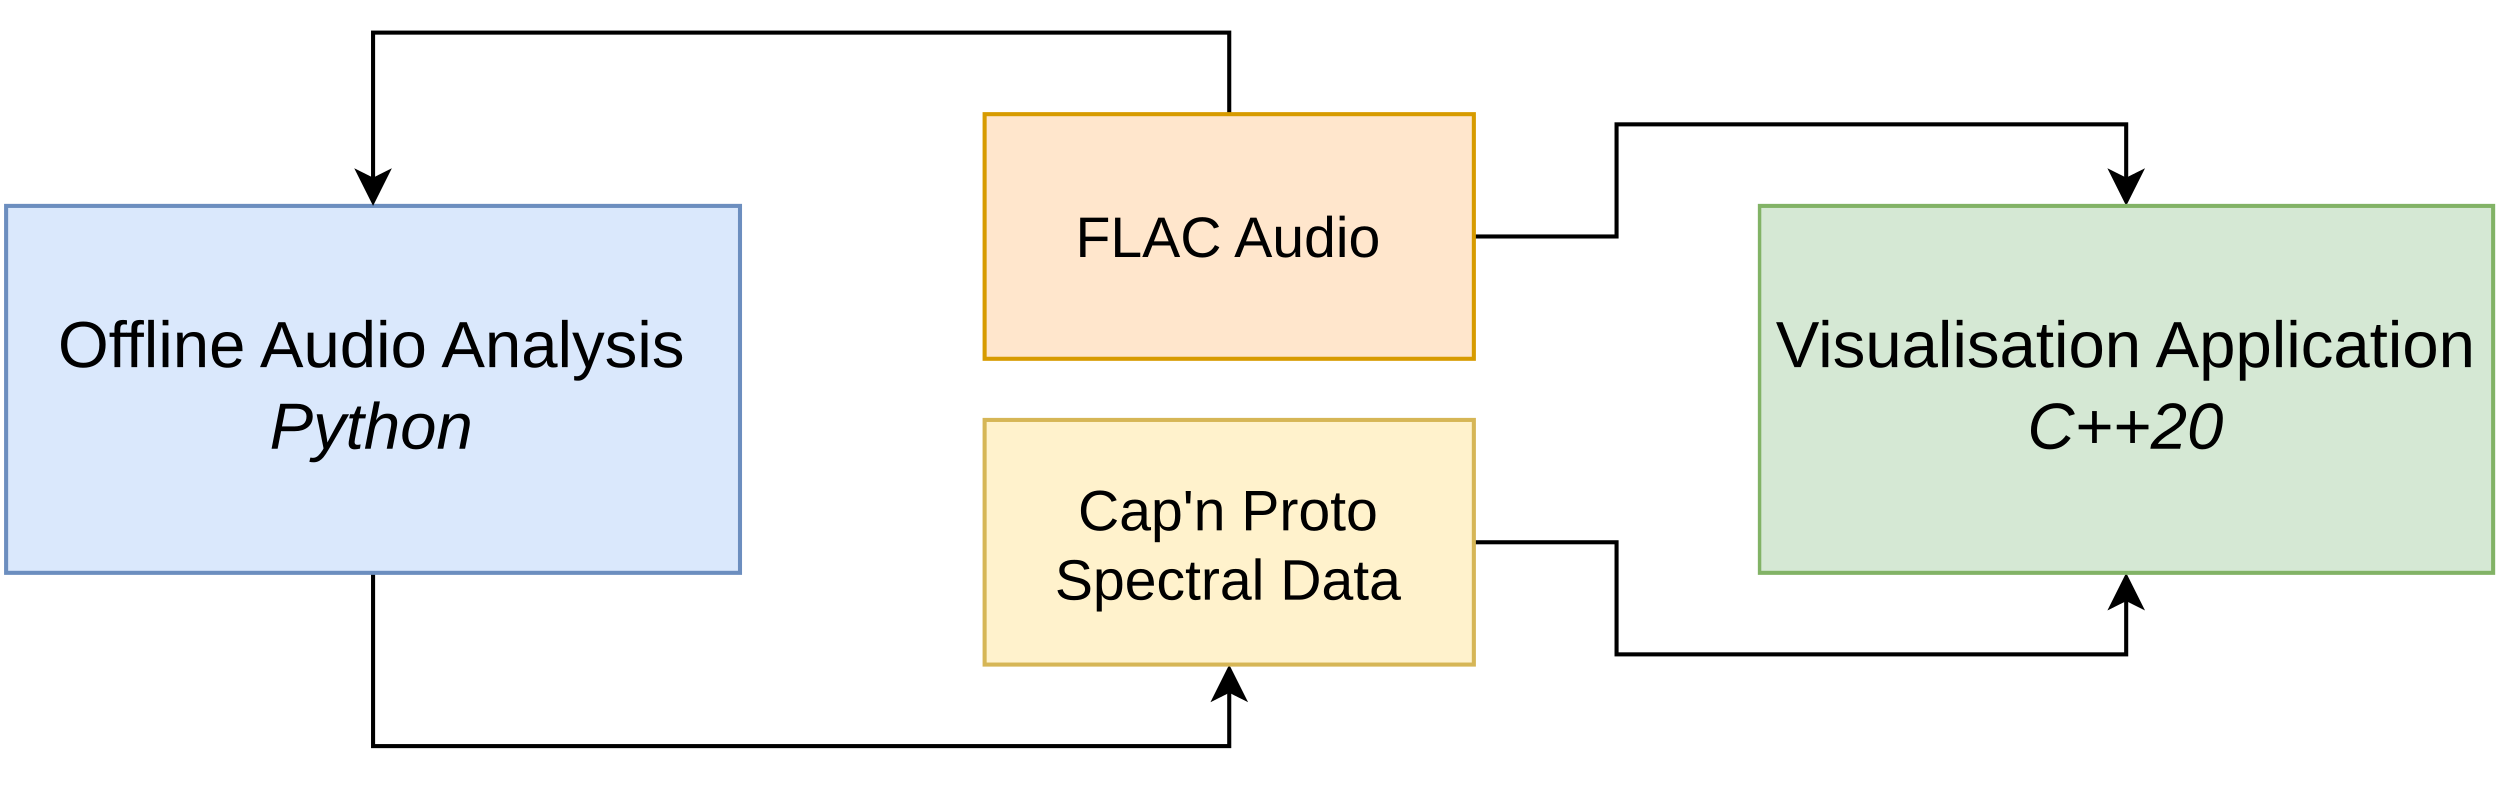 <?xml version="1.0" encoding="UTF-8"?>
<svg xmlns="http://www.w3.org/2000/svg" xmlns:xlink="http://www.w3.org/1999/xlink" width="440.88" height="139.92" viewBox="0 0 440.88 139.92">
<rect x="0" y="0" width="440.88" height="139.92" fill="#333333" stroke="none"/>
<defs>
<g>
<g id="glyph-0-0">
<path d="M 8.406 -4 C 8.406 -3.156 8.242 -2.422 7.922 -1.797 C 7.598 -1.18 7.141 -0.707 6.547 -0.375 C 5.961 -0.051 5.27 0.109 4.469 0.109 C 3.656 0.109 2.957 -0.051 2.375 -0.375 C 1.789 -0.707 1.336 -1.18 1.016 -1.797 C 0.703 -2.41 0.547 -3.145 0.547 -4 C 0.547 -4.844 0.703 -5.566 1.016 -6.172 C 1.328 -6.773 1.773 -7.238 2.359 -7.562 C 2.953 -7.883 3.66 -8.047 4.484 -8.047 C 5.297 -8.047 5.992 -7.883 6.578 -7.562 C 7.16 -7.238 7.609 -6.773 7.922 -6.172 C 8.242 -5.578 8.406 -4.852 8.406 -4 Z M 7.312 -4 C 7.312 -4.988 7.062 -5.758 6.562 -6.312 C 6.07 -6.875 5.379 -7.156 4.484 -7.156 C 3.578 -7.156 2.875 -6.879 2.375 -6.328 C 1.883 -5.773 1.641 -5 1.641 -4 C 1.641 -3.344 1.75 -2.77 1.969 -2.281 C 2.195 -1.789 2.52 -1.414 2.938 -1.156 C 3.363 -0.895 3.875 -0.766 4.469 -0.766 C 5.383 -0.766 6.086 -1.047 6.578 -1.609 C 7.066 -2.172 7.312 -2.969 7.312 -4 Z M 7.312 -4 "/>
</g>
<g id="glyph-0-1">
<path d="M 2.031 -5.344 L 2.031 0 L 1.016 0 L 1.016 -5.344 L 0.156 -5.344 L 0.156 -6.078 L 1.016 -6.078 L 1.016 -6.766 C 1.016 -7.328 1.133 -7.727 1.375 -7.969 C 1.625 -8.207 2 -8.328 2.5 -8.328 C 2.781 -8.328 3.02 -8.305 3.219 -8.266 L 3.219 -7.5 C 3.039 -7.531 2.891 -7.547 2.766 -7.547 C 2.504 -7.547 2.316 -7.477 2.203 -7.344 C 2.086 -7.207 2.031 -6.969 2.031 -6.625 L 2.031 -6.078 L 3.219 -6.078 L 3.219 -5.344 Z M 2.031 -5.344 "/>
</g>
<g id="glyph-0-2">
<path d="M 1.781 -8.344 L 1.781 0 L 0.781 0 L 0.781 -8.344 Z M 1.781 -8.344 "/>
</g>
<g id="glyph-0-3">
<path d="M 1.781 -8.344 L 1.781 -7.375 L 0.766 -7.375 L 0.766 -8.344 Z M 1.781 -6.078 L 1.781 0 L 0.766 0 L 0.766 -6.078 Z M 1.781 -6.078 "/>
</g>
<g id="glyph-0-4">
<path d="M 1.812 -3.531 L 1.812 0 L 0.797 0 L 0.797 -4.781 C 0.797 -5.488 0.785 -5.922 0.766 -6.078 L 1.719 -6.078 C 1.727 -5.973 1.738 -5.828 1.75 -5.641 C 1.758 -5.453 1.766 -5.254 1.766 -5.047 L 1.781 -5.047 C 2.008 -5.461 2.273 -5.758 2.578 -5.938 C 2.891 -6.113 3.273 -6.203 3.734 -6.203 C 4.398 -6.203 4.883 -6.031 5.188 -5.688 C 5.5 -5.344 5.656 -4.797 5.656 -4.047 L 5.656 0 L 4.641 0 L 4.641 -3.859 C 4.641 -4.441 4.547 -4.848 4.359 -5.078 C 4.172 -5.305 3.848 -5.422 3.391 -5.422 C 2.898 -5.422 2.516 -5.25 2.234 -4.906 C 1.953 -4.57 1.812 -4.113 1.812 -3.531 Z M 1.812 -3.531 "/>
</g>
<g id="glyph-0-5">
<path d="M 1.547 -2.828 C 1.547 -2.129 1.691 -1.586 1.984 -1.203 C 2.273 -0.828 2.695 -0.641 3.25 -0.641 C 3.688 -0.641 4.035 -0.727 4.297 -0.906 C 4.566 -1.082 4.75 -1.305 4.844 -1.578 L 5.734 -1.328 C 5.367 -0.367 4.539 0.109 3.25 0.109 C 2.352 0.109 1.664 -0.156 1.188 -0.688 C 0.719 -1.227 0.484 -2.023 0.484 -3.078 C 0.484 -4.086 0.719 -4.859 1.188 -5.391 C 1.664 -5.93 2.336 -6.203 3.203 -6.203 C 4.992 -6.203 5.891 -5.125 5.891 -2.969 L 5.891 -2.828 Z M 4.844 -3.609 C 4.789 -4.242 4.629 -4.707 4.359 -5 C 4.086 -5.301 3.695 -5.453 3.188 -5.453 C 2.695 -5.453 2.305 -5.285 2.016 -4.953 C 1.734 -4.629 1.582 -4.18 1.562 -3.609 Z M 4.844 -3.609 "/>
</g>
<g id="glyph-0-6">
</g>
<g id="glyph-0-7">
<path d="M 2.047 -2.312 L 1.141 0 L 0.016 0 L 3.25 -7.922 L 4.469 -7.922 L 7.656 0 L 6.562 0 L 5.656 -2.312 Z M 3.859 -7.109 C 3.785 -6.898 3.703 -6.664 3.609 -6.406 C 3.523 -6.156 3.445 -5.93 3.375 -5.734 L 2.375 -3.156 L 5.344 -3.156 L 4.312 -5.766 C 4.258 -5.898 4.191 -6.086 4.109 -6.328 C 4.023 -6.566 3.941 -6.828 3.859 -7.109 Z M 3.859 -7.109 "/>
</g>
<g id="glyph-0-8">
<path d="M 4.625 -1.047 C 4.383 -0.617 4.113 -0.316 3.812 -0.141 C 3.508 0.023 3.129 0.109 2.672 0.109 C 2.004 0.109 1.516 -0.051 1.203 -0.375 C 0.898 -0.707 0.75 -1.258 0.75 -2.031 L 0.75 -6.078 L 1.766 -6.078 L 1.766 -2.234 C 1.766 -1.617 1.859 -1.203 2.047 -0.984 C 2.234 -0.773 2.555 -0.672 3.016 -0.672 C 3.504 -0.672 3.891 -0.836 4.172 -1.172 C 4.453 -1.504 4.594 -1.969 4.594 -2.562 L 4.594 -6.078 L 5.609 -6.078 L 5.609 -1.297 C 5.609 -0.586 5.617 -0.156 5.641 0 L 4.688 0 C 4.676 -0.02 4.664 -0.109 4.656 -0.266 C 4.656 -0.422 4.648 -0.68 4.641 -1.047 Z M 4.625 -1.047 "/>
</g>
<g id="glyph-0-9">
<path d="M 4.688 0 C 4.688 -0.039 4.68 -0.117 4.672 -0.234 C 4.66 -0.348 4.648 -0.473 4.641 -0.609 C 4.641 -0.754 4.641 -0.879 4.641 -0.984 L 4.609 -0.984 C 4.422 -0.586 4.172 -0.305 3.859 -0.141 C 3.555 0.023 3.176 0.109 2.719 0.109 C 1.945 0.109 1.379 -0.145 1.016 -0.656 C 0.66 -1.176 0.484 -1.961 0.484 -3.016 C 0.484 -5.141 1.227 -6.203 2.719 -6.203 C 3.176 -6.203 3.555 -6.113 3.859 -5.938 C 4.172 -5.77 4.422 -5.504 4.609 -5.141 L 4.625 -5.141 L 4.609 -5.812 L 4.609 -8.344 L 5.625 -8.344 L 5.625 -1.25 C 5.625 -0.613 5.633 -0.195 5.656 0 Z M 1.547 -3.047 C 1.547 -2.191 1.656 -1.582 1.875 -1.219 C 2.102 -0.852 2.473 -0.672 2.984 -0.672 C 3.555 -0.672 3.969 -0.867 4.219 -1.266 C 4.477 -1.66 4.609 -2.273 4.609 -3.109 C 4.609 -3.922 4.477 -4.516 4.219 -4.891 C 3.969 -5.266 3.555 -5.453 2.984 -5.453 C 2.484 -5.453 2.117 -5.258 1.891 -4.875 C 1.66 -4.5 1.547 -3.891 1.547 -3.047 Z M 1.547 -3.047 "/>
</g>
<g id="glyph-0-10">
<path d="M 5.922 -3.047 C 5.922 -1.984 5.688 -1.191 5.219 -0.672 C 4.75 -0.148 4.066 0.109 3.172 0.109 C 2.285 0.109 1.613 -0.16 1.156 -0.703 C 0.707 -1.242 0.484 -2.023 0.484 -3.047 C 0.484 -5.148 1.391 -6.203 3.203 -6.203 C 4.141 -6.203 4.828 -5.941 5.266 -5.422 C 5.703 -4.91 5.922 -4.117 5.922 -3.047 Z M 4.859 -3.047 C 4.859 -3.891 4.734 -4.5 4.484 -4.875 C 4.234 -5.258 3.816 -5.453 3.234 -5.453 C 2.641 -5.453 2.207 -5.254 1.938 -4.859 C 1.676 -4.473 1.547 -3.867 1.547 -3.047 C 1.547 -2.242 1.676 -1.641 1.938 -1.234 C 2.195 -0.836 2.609 -0.641 3.172 -0.641 C 3.773 -0.641 4.207 -0.832 4.469 -1.219 C 4.727 -1.613 4.859 -2.223 4.859 -3.047 Z M 4.859 -3.047 "/>
</g>
<g id="glyph-0-11">
<path d="M 2.328 0.109 C 1.711 0.109 1.25 -0.051 0.938 -0.375 C 0.633 -0.695 0.484 -1.141 0.484 -1.703 C 0.484 -2.328 0.691 -2.805 1.109 -3.141 C 1.523 -3.484 2.191 -3.664 3.109 -3.688 L 4.484 -3.719 L 4.484 -4.047 C 4.484 -4.535 4.379 -4.883 4.172 -5.094 C 3.961 -5.312 3.629 -5.422 3.172 -5.422 C 2.723 -5.422 2.395 -5.344 2.188 -5.188 C 1.977 -5.039 1.852 -4.797 1.812 -4.453 L 0.766 -4.547 C 0.93 -5.648 1.742 -6.203 3.203 -6.203 C 3.961 -6.203 4.535 -6.023 4.922 -5.672 C 5.305 -5.316 5.5 -4.812 5.5 -4.156 L 5.5 -1.531 C 5.5 -1.227 5.535 -1 5.609 -0.844 C 5.691 -0.695 5.848 -0.625 6.078 -0.625 C 6.18 -0.625 6.289 -0.633 6.406 -0.656 L 6.406 -0.031 C 6.156 0.031 5.895 0.062 5.625 0.062 C 5.25 0.062 4.973 -0.035 4.797 -0.234 C 4.629 -0.43 4.535 -0.738 4.516 -1.156 L 4.484 -1.156 C 4.223 -0.695 3.922 -0.367 3.578 -0.172 C 3.234 0.016 2.816 0.109 2.328 0.109 Z M 4.484 -3 L 3.375 -2.984 C 2.906 -2.973 2.547 -2.922 2.297 -2.828 C 2.047 -2.742 1.852 -2.609 1.719 -2.422 C 1.594 -2.234 1.531 -1.988 1.531 -1.688 C 1.531 -1.352 1.617 -1.094 1.797 -0.906 C 1.973 -0.727 2.227 -0.641 2.562 -0.641 C 2.938 -0.641 3.266 -0.727 3.547 -0.906 C 3.836 -1.07 4.066 -1.301 4.234 -1.594 C 4.398 -1.883 4.484 -2.188 4.484 -2.5 Z M 4.484 -3 "/>
</g>
<g id="glyph-0-12">
<path d="M 1.078 2.391 C 0.805 2.391 0.57 2.367 0.375 2.328 L 0.375 1.562 C 0.52 1.594 0.676 1.609 0.844 1.609 C 1.164 1.609 1.457 1.488 1.719 1.25 C 1.988 1.02 2.227 0.594 2.438 -0.031 L 0.031 -6.078 L 1.109 -6.078 L 2.391 -2.719 C 2.484 -2.477 2.582 -2.207 2.688 -1.906 C 2.789 -1.602 2.875 -1.336 2.938 -1.109 C 3.031 -1.367 3.125 -1.629 3.219 -1.891 C 3.32 -2.148 3.414 -2.414 3.5 -2.688 L 4.672 -6.078 L 5.734 -6.078 L 3.391 0 C 3.266 0.32 3.145 0.602 3.031 0.844 C 2.914 1.082 2.801 1.281 2.688 1.438 C 2.258 2.07 1.723 2.391 1.078 2.391 Z M 1.078 2.391 "/>
</g>
<g id="glyph-0-13">
<path d="M 5.344 -1.688 C 5.344 -1.113 5.125 -0.672 4.688 -0.359 C 4.258 -0.047 3.656 0.109 2.875 0.109 C 2.113 0.109 1.523 -0.016 1.109 -0.266 C 0.703 -0.516 0.441 -0.898 0.328 -1.422 L 1.219 -1.609 C 1.383 -0.973 1.938 -0.656 2.875 -0.656 C 3.383 -0.656 3.758 -0.734 4 -0.891 C 4.238 -1.047 4.359 -1.285 4.359 -1.609 C 4.359 -1.848 4.273 -2.039 4.109 -2.188 C 3.941 -2.332 3.676 -2.457 3.312 -2.562 C 2.875 -2.676 2.523 -2.77 2.266 -2.844 C 2.016 -2.914 1.816 -2.977 1.672 -3.031 C 1.535 -3.094 1.426 -3.145 1.344 -3.188 C 1.102 -3.332 0.91 -3.508 0.766 -3.719 C 0.629 -3.926 0.562 -4.176 0.562 -4.469 C 0.562 -5.031 0.758 -5.453 1.156 -5.734 C 1.551 -6.023 2.129 -6.172 2.891 -6.172 C 3.555 -6.172 4.086 -6.051 4.484 -5.812 C 4.879 -5.582 5.129 -5.207 5.234 -4.688 L 4.328 -4.578 C 4.211 -5.141 3.734 -5.422 2.891 -5.422 C 1.992 -5.422 1.547 -5.141 1.547 -4.578 C 1.547 -4.367 1.609 -4.195 1.734 -4.062 C 1.859 -3.938 2.094 -3.828 2.438 -3.734 C 2.906 -3.629 3.348 -3.508 3.766 -3.375 C 4.191 -3.238 4.5 -3.102 4.688 -2.969 C 4.906 -2.82 5.066 -2.645 5.172 -2.438 C 5.285 -2.227 5.344 -1.977 5.344 -1.688 Z M 5.344 -1.688 "/>
</g>
<g id="glyph-0-14">
<path d="M 7.625 -7.922 L 4.391 0 L 3.281 0 L 0.047 -7.922 L 1.188 -7.922 L 3.375 -2.344 C 3.469 -2.113 3.551 -1.879 3.625 -1.641 C 3.695 -1.41 3.77 -1.176 3.844 -0.938 C 3.914 -1.176 3.992 -1.422 4.078 -1.672 C 4.16 -1.93 4.238 -2.156 4.312 -2.344 L 6.5 -7.922 Z M 7.625 -7.922 "/>
</g>
<g id="glyph-0-15">
<path d="M 3.109 -0.047 C 2.785 0.047 2.445 0.094 2.094 0.094 C 1.281 0.094 0.875 -0.363 0.875 -1.281 L 0.875 -5.344 L 0.172 -5.344 L 0.172 -6.078 L 0.922 -6.078 L 1.219 -7.438 L 1.891 -7.438 L 1.891 -6.078 L 3.016 -6.078 L 3.016 -5.344 L 1.891 -5.344 L 1.891 -1.5 C 1.891 -1.207 1.938 -1.004 2.031 -0.891 C 2.125 -0.773 2.289 -0.719 2.531 -0.719 C 2.656 -0.719 2.848 -0.742 3.109 -0.797 Z M 3.109 -0.047 "/>
</g>
<g id="glyph-0-16">
<path d="M 5.922 -3.062 C 5.922 -0.945 5.176 0.109 3.688 0.109 C 2.75 0.109 2.117 -0.238 1.797 -0.938 L 1.766 -0.938 C 1.773 -0.914 1.781 -0.598 1.781 0.016 L 1.781 2.391 L 0.781 2.391 L 0.781 -4.844 C 0.781 -5.469 0.77 -5.879 0.75 -6.078 L 1.719 -6.078 C 1.719 -6.066 1.723 -5.992 1.734 -5.859 C 1.742 -5.734 1.754 -5.594 1.766 -5.438 C 1.773 -5.289 1.781 -5.18 1.781 -5.109 L 1.797 -5.109 C 1.973 -5.484 2.207 -5.754 2.5 -5.922 C 2.801 -6.098 3.195 -6.188 3.688 -6.188 C 4.438 -6.188 4.992 -5.938 5.359 -5.438 C 5.734 -4.938 5.922 -4.145 5.922 -3.062 Z M 4.859 -3.047 C 4.859 -3.891 4.742 -4.492 4.516 -4.859 C 4.285 -5.223 3.922 -5.406 3.422 -5.406 C 2.867 -5.406 2.457 -5.211 2.188 -4.828 C 1.914 -4.441 1.781 -3.82 1.781 -2.969 C 1.781 -2.164 1.906 -1.578 2.156 -1.203 C 2.414 -0.828 2.832 -0.641 3.406 -0.641 C 3.914 -0.641 4.285 -0.82 4.516 -1.188 C 4.742 -1.562 4.859 -2.18 4.859 -3.047 Z M 4.859 -3.047 "/>
</g>
<g id="glyph-0-17">
<path d="M 3.109 0.109 C 2.254 0.109 1.602 -0.156 1.156 -0.688 C 0.707 -1.227 0.484 -2.016 0.484 -3.047 C 0.484 -4.066 0.707 -4.848 1.156 -5.391 C 1.613 -5.93 2.258 -6.203 3.094 -6.203 C 3.719 -6.203 4.234 -6.039 4.641 -5.719 C 5.055 -5.395 5.316 -4.945 5.422 -4.375 L 4.375 -4.297 C 4.32 -4.641 4.188 -4.91 3.969 -5.109 C 3.758 -5.305 3.457 -5.406 3.062 -5.406 C 2.531 -5.406 2.145 -5.223 1.906 -4.859 C 1.664 -4.504 1.547 -3.906 1.547 -3.062 C 1.547 -2.258 1.672 -1.66 1.922 -1.266 C 2.18 -0.879 2.566 -0.688 3.078 -0.688 C 3.441 -0.688 3.742 -0.781 3.984 -0.969 C 4.223 -1.164 4.375 -1.469 4.438 -1.875 L 5.453 -1.812 C 5.379 -1.227 5.129 -0.758 4.703 -0.406 C 4.285 -0.062 3.754 0.109 3.109 0.109 Z M 3.109 0.109 "/>
</g>
<g id="glyph-1-0">
<path d="M 4.797 -7.922 C 5.66 -7.922 6.344 -7.723 6.844 -7.328 C 7.352 -6.941 7.609 -6.41 7.609 -5.734 C 7.609 -4.91 7.32 -4.266 6.75 -3.797 C 6.176 -3.328 5.395 -3.094 4.406 -3.094 L 2.031 -3.094 L 1.422 0 L 0.359 0 L 1.891 -7.922 Z M 2.188 -3.938 L 4.375 -3.938 C 5.801 -3.938 6.516 -4.52 6.516 -5.688 C 6.516 -6.133 6.363 -6.473 6.062 -6.703 C 5.77 -6.941 5.336 -7.062 4.766 -7.062 L 2.797 -7.062 Z M 2.188 -3.938 "/>
</g>
<g id="glyph-1-1">
<path d="M 0.094 2.391 C -0.176 2.391 -0.426 2.363 -0.656 2.312 L -0.484 1.562 C -0.305 1.594 -0.16 1.609 -0.047 1.609 C 0.305 1.609 0.617 1.484 0.891 1.234 C 1.16 0.992 1.43 0.648 1.703 0.203 L 1.844 -0.062 L 0.625 -6.078 L 1.656 -6.078 L 2.281 -2.719 C 2.344 -2.414 2.395 -2.094 2.438 -1.75 C 2.488 -1.414 2.52 -1.203 2.531 -1.109 C 2.562 -1.18 2.609 -1.273 2.672 -1.391 C 2.734 -1.516 3.582 -3.078 5.219 -6.078 L 6.344 -6.078 L 2.812 0 C 2.395 0.719 2.062 1.223 1.812 1.516 C 1.562 1.805 1.297 2.023 1.016 2.172 C 0.742 2.316 0.438 2.391 0.094 2.391 Z M 0.094 2.391 "/>
</g>
<g id="glyph-1-2">
<path d="M 1.547 0.109 C 1.223 0.109 0.969 0.016 0.781 -0.172 C 0.602 -0.367 0.516 -0.625 0.516 -0.938 C 0.516 -1.145 0.547 -1.391 0.609 -1.672 L 1.312 -5.344 L 0.609 -5.344 L 0.766 -6.078 L 1.469 -6.078 L 2.062 -7.438 L 2.734 -7.438 L 2.469 -6.078 L 3.594 -6.078 L 3.453 -5.344 L 2.328 -5.344 L 1.625 -1.719 C 1.582 -1.5 1.562 -1.32 1.562 -1.188 C 1.562 -0.852 1.727 -0.688 2.062 -0.688 C 2.219 -0.688 2.406 -0.711 2.625 -0.766 L 2.516 -0.016 C 2.148 0.066 1.828 0.109 1.547 0.109 Z M 1.547 0.109 "/>
</g>
<g id="glyph-1-3">
<path d="M 2.156 -5.047 C 2.469 -5.473 2.781 -5.77 3.094 -5.938 C 3.406 -6.102 3.773 -6.188 4.203 -6.188 C 4.754 -6.188 5.172 -6.051 5.453 -5.781 C 5.734 -5.508 5.875 -5.113 5.875 -4.594 C 5.875 -4.352 5.836 -4.047 5.766 -3.672 L 5.047 0 L 4.031 0 L 4.734 -3.625 C 4.797 -3.957 4.828 -4.238 4.828 -4.469 C 4.828 -5.094 4.492 -5.406 3.828 -5.406 C 3.359 -5.406 2.941 -5.223 2.578 -4.859 C 2.223 -4.504 1.984 -4.02 1.859 -3.406 L 1.203 0 L 0.188 0 L 1.812 -8.344 L 2.828 -8.344 L 2.406 -6.172 C 2.332 -5.797 2.242 -5.422 2.141 -5.047 Z M 2.156 -5.047 "/>
</g>
<g id="glyph-1-4">
<path d="M 6.031 -3.844 C 6.031 -3.352 5.957 -2.844 5.812 -2.312 C 5.664 -1.789 5.453 -1.348 5.172 -0.984 C 4.891 -0.617 4.547 -0.344 4.141 -0.156 C 3.734 0.02 3.273 0.109 2.766 0.109 C 2.023 0.109 1.441 -0.109 1.016 -0.547 C 0.586 -0.992 0.375 -1.598 0.375 -2.359 C 0.395 -3.117 0.535 -3.797 0.797 -4.391 C 1.055 -4.984 1.414 -5.43 1.875 -5.734 C 2.344 -6.035 2.922 -6.188 3.609 -6.188 C 4.398 -6.188 5 -5.977 5.406 -5.562 C 5.82 -5.156 6.031 -4.582 6.031 -3.844 Z M 5 -3.844 C 5 -4.914 4.531 -5.453 3.594 -5.453 C 3.094 -5.453 2.688 -5.32 2.375 -5.062 C 2.07 -4.801 1.836 -4.406 1.672 -3.875 C 1.504 -3.344 1.422 -2.832 1.422 -2.344 C 1.422 -1.781 1.539 -1.352 1.781 -1.062 C 2.02 -0.781 2.367 -0.641 2.828 -0.641 C 3.211 -0.641 3.52 -0.703 3.75 -0.828 C 3.988 -0.953 4.195 -1.148 4.375 -1.422 C 4.551 -1.703 4.691 -2.055 4.797 -2.484 C 4.91 -2.91 4.977 -3.363 5 -3.844 Z M 5 -3.844 "/>
</g>
<g id="glyph-1-5">
<path d="M 4.031 0 L 4.734 -3.625 C 4.805 -3.957 4.844 -4.238 4.844 -4.469 C 4.844 -5.094 4.504 -5.406 3.828 -5.406 C 3.359 -5.406 2.941 -5.223 2.578 -4.859 C 2.223 -4.504 1.984 -4.02 1.859 -3.406 L 1.203 0 L 0.188 0 L 1.125 -4.781 C 1.195 -5.133 1.27 -5.566 1.344 -6.078 L 2.297 -6.078 C 2.297 -6.035 2.273 -5.891 2.234 -5.641 C 2.203 -5.398 2.172 -5.203 2.141 -5.047 L 2.156 -5.047 C 2.469 -5.473 2.781 -5.77 3.094 -5.938 C 3.406 -6.102 3.781 -6.188 4.219 -6.188 C 4.77 -6.188 5.18 -6.051 5.453 -5.781 C 5.734 -5.508 5.875 -5.113 5.875 -4.594 C 5.875 -4.352 5.836 -4.047 5.766 -3.672 L 5.047 0 Z M 4.031 0 "/>
</g>
<g id="glyph-1-6">
<path d="M 7.641 -1.891 C 7.16 -1.191 6.617 -0.68 6.016 -0.359 C 5.422 -0.047 4.727 0.109 3.938 0.109 C 3.258 0.109 2.672 -0.023 2.172 -0.297 C 1.672 -0.566 1.289 -0.953 1.031 -1.453 C 0.77 -1.953 0.641 -2.535 0.641 -3.203 C 0.641 -4.117 0.832 -4.953 1.219 -5.703 C 1.613 -6.453 2.16 -7.031 2.859 -7.438 C 3.555 -7.844 4.336 -8.047 5.203 -8.047 C 6.016 -8.047 6.703 -7.875 7.266 -7.531 C 7.828 -7.188 8.195 -6.707 8.375 -6.094 L 7.359 -5.797 C 7.223 -6.211 6.961 -6.539 6.578 -6.781 C 6.191 -7.031 5.719 -7.156 5.156 -7.156 C 4.457 -7.156 3.848 -6.988 3.328 -6.656 C 2.805 -6.332 2.406 -5.867 2.125 -5.266 C 1.844 -4.66 1.703 -3.969 1.703 -3.188 C 1.703 -2.438 1.906 -1.844 2.312 -1.406 C 2.719 -0.977 3.285 -0.766 4.016 -0.766 C 4.566 -0.766 5.082 -0.898 5.562 -1.172 C 6.039 -1.441 6.461 -1.848 6.828 -2.391 Z M 7.641 -1.891 "/>
</g>
<g id="glyph-1-7">
<path d="M 3.938 -3.422 L 3.938 -1.016 L 3.109 -1.016 L 3.109 -3.422 L 0.734 -3.422 L 0.734 -4.234 L 3.109 -4.234 L 3.109 -6.641 L 3.938 -6.641 L 3.938 -4.234 L 6.328 -4.234 L 6.328 -3.422 Z M 3.938 -3.422 "/>
</g>
<g id="glyph-1-8">
<path d="M -0.062 0 L 0.062 -0.719 C 0.27 -1.062 0.5 -1.367 0.75 -1.641 C 1.008 -1.922 1.273 -2.172 1.547 -2.391 C 1.828 -2.617 2.109 -2.82 2.391 -3 C 2.68 -3.188 2.961 -3.363 3.234 -3.531 C 3.504 -3.707 3.754 -3.879 3.984 -4.047 C 4.223 -4.211 4.43 -4.391 4.609 -4.578 C 4.785 -4.773 4.922 -4.984 5.016 -5.203 C 5.117 -5.43 5.172 -5.691 5.172 -5.984 C 5.172 -6.348 5.051 -6.641 4.812 -6.859 C 4.582 -7.086 4.27 -7.203 3.875 -7.203 C 3.469 -7.203 3.109 -7.094 2.797 -6.875 C 2.492 -6.656 2.273 -6.32 2.141 -5.875 L 1.188 -6.078 C 1.383 -6.711 1.719 -7.195 2.188 -7.531 C 2.656 -7.875 3.238 -8.047 3.938 -8.047 C 4.613 -8.047 5.164 -7.859 5.594 -7.484 C 6.02 -7.117 6.234 -6.645 6.234 -6.062 C 6.234 -5.664 6.133 -5.285 5.938 -4.922 C 5.75 -4.555 5.461 -4.207 5.078 -3.875 C 4.703 -3.539 4.125 -3.129 3.344 -2.641 C 2.801 -2.297 2.359 -1.977 2.016 -1.688 C 1.672 -1.406 1.414 -1.129 1.25 -0.859 L 5.344 -0.859 L 5.172 0 Z M -0.062 0 "/>
</g>
<g id="glyph-1-9">
<path d="M 4.109 -8.047 C 4.797 -8.047 5.332 -7.812 5.719 -7.344 C 6.113 -6.883 6.312 -6.242 6.312 -5.422 C 6.312 -4.461 6.164 -3.531 5.875 -2.625 C 5.582 -1.727 5.164 -1.047 4.625 -0.578 C 4.094 -0.117 3.441 0.109 2.672 0.109 C 1.992 0.109 1.461 -0.129 1.078 -0.609 C 0.691 -1.098 0.5 -1.766 0.5 -2.609 C 0.5 -3.285 0.582 -3.973 0.75 -4.672 C 0.914 -5.367 1.145 -5.973 1.438 -6.484 C 1.738 -6.992 2.109 -7.379 2.547 -7.641 C 2.992 -7.91 3.516 -8.047 4.109 -8.047 Z M 2.766 -0.719 C 3.328 -0.719 3.785 -0.914 4.141 -1.312 C 4.504 -1.707 4.789 -2.32 5 -3.156 C 5.219 -4 5.328 -4.77 5.328 -5.469 C 5.328 -6.051 5.211 -6.488 4.984 -6.781 C 4.766 -7.07 4.453 -7.219 4.047 -7.219 C 3.484 -7.219 3.02 -7.02 2.656 -6.625 C 2.301 -6.227 2.016 -5.609 1.797 -4.766 C 1.586 -3.93 1.484 -3.164 1.484 -2.469 C 1.484 -1.883 1.594 -1.445 1.812 -1.156 C 2.039 -0.863 2.359 -0.719 2.766 -0.719 Z M 2.766 -0.719 "/>
</g>
<g id="glyph-2-0">
<path d="M 3.938 -0.672 C 4.906 -0.672 5.633 -1.148 6.125 -2.109 L 6.891 -1.734 C 6.609 -1.141 6.207 -0.688 5.688 -0.375 C 5.176 -0.062 4.578 0.094 3.891 0.094 C 3.191 0.094 2.586 -0.051 2.078 -0.344 C 1.578 -0.633 1.191 -1.047 0.922 -1.578 C 0.648 -2.117 0.516 -2.758 0.516 -3.5 C 0.516 -4.238 0.645 -4.867 0.906 -5.391 C 1.176 -5.922 1.562 -6.328 2.062 -6.609 C 2.57 -6.891 3.18 -7.031 3.891 -7.031 C 5.379 -7.031 6.359 -6.457 6.828 -5.312 L 5.938 -5.031 C 5.781 -5.426 5.52 -5.727 5.156 -5.938 C 4.801 -6.156 4.379 -6.266 3.891 -6.266 C 3.129 -6.266 2.535 -6.016 2.109 -5.516 C 1.68 -5.023 1.469 -4.352 1.469 -3.5 C 1.469 -2.938 1.566 -2.441 1.766 -2.016 C 1.973 -1.586 2.258 -1.254 2.625 -1.016 C 2.988 -0.785 3.426 -0.672 3.938 -0.672 Z M 3.938 -0.672 "/>
</g>
<g id="glyph-2-1">
<path d="M 2.031 0.094 C 1.5 0.094 1.098 -0.047 0.828 -0.328 C 0.555 -0.609 0.422 -0.992 0.422 -1.484 C 0.422 -2.035 0.602 -2.457 0.969 -2.75 C 1.332 -3.051 1.914 -3.211 2.719 -3.234 L 3.922 -3.25 L 3.922 -3.531 C 3.922 -3.969 3.828 -4.281 3.641 -4.469 C 3.461 -4.656 3.176 -4.75 2.781 -4.75 C 2.383 -4.75 2.094 -4.68 1.906 -4.547 C 1.727 -4.41 1.625 -4.195 1.594 -3.906 L 0.672 -3.984 C 0.816 -4.941 1.523 -5.422 2.797 -5.422 C 3.461 -5.422 3.961 -5.266 4.297 -4.953 C 4.641 -4.648 4.812 -4.207 4.812 -3.625 L 4.812 -1.344 C 4.812 -1.07 4.848 -0.867 4.922 -0.734 C 4.992 -0.609 5.125 -0.547 5.312 -0.547 C 5.406 -0.547 5.504 -0.555 5.609 -0.578 L 5.609 -0.031 C 5.391 0.02 5.16 0.047 4.922 0.047 C 4.586 0.047 4.348 -0.035 4.203 -0.203 C 4.055 -0.379 3.973 -0.648 3.953 -1.016 L 3.922 -1.016 C 3.691 -0.609 3.426 -0.32 3.125 -0.156 C 2.832 0.008 2.469 0.094 2.031 0.094 Z M 3.922 -2.625 L 2.953 -2.609 C 2.535 -2.609 2.219 -2.566 2 -2.484 C 1.789 -2.398 1.629 -2.273 1.516 -2.109 C 1.398 -1.953 1.344 -1.738 1.344 -1.469 C 1.344 -1.176 1.422 -0.953 1.578 -0.797 C 1.734 -0.641 1.953 -0.562 2.234 -0.562 C 2.566 -0.562 2.859 -0.633 3.109 -0.781 C 3.359 -0.938 3.555 -1.141 3.703 -1.391 C 3.848 -1.648 3.922 -1.914 3.922 -2.188 Z M 3.922 -2.625 "/>
</g>
<g id="glyph-2-2">
<path d="M 5.188 -2.688 C 5.188 -0.832 4.531 0.094 3.219 0.094 C 2.406 0.094 1.852 -0.211 1.562 -0.828 L 1.547 -0.828 C 1.555 -0.805 1.562 -0.523 1.562 0.016 L 1.562 2.094 L 0.672 2.094 L 0.672 -4.234 C 0.672 -4.785 0.664 -5.148 0.656 -5.328 L 1.5 -5.328 C 1.508 -5.316 1.516 -5.25 1.516 -5.125 C 1.523 -5.008 1.535 -4.883 1.547 -4.75 C 1.555 -4.625 1.562 -4.531 1.562 -4.469 L 1.578 -4.469 C 1.734 -4.789 1.941 -5.031 2.203 -5.188 C 2.461 -5.344 2.801 -5.422 3.219 -5.422 C 3.875 -5.422 4.363 -5.195 4.688 -4.75 C 5.02 -4.312 5.188 -3.625 5.188 -2.688 Z M 4.25 -2.672 C 4.25 -3.41 4.148 -3.938 3.953 -4.25 C 3.754 -4.57 3.438 -4.734 3 -4.734 C 2.508 -4.734 2.145 -4.562 1.906 -4.219 C 1.676 -3.883 1.562 -3.344 1.562 -2.594 C 1.562 -1.895 1.672 -1.379 1.891 -1.047 C 2.117 -0.723 2.484 -0.562 2.984 -0.562 C 3.422 -0.562 3.738 -0.723 3.938 -1.047 C 4.145 -1.367 4.25 -1.91 4.25 -2.672 Z M 4.25 -2.672 "/>
</g>
<g id="glyph-2-3">
<path d="M 1.422 -6.938 L 1.312 -4.75 L 0.609 -4.75 L 0.516 -6.938 Z M 1.422 -6.938 "/>
</g>
<g id="glyph-2-4">
<path d="M 1.578 -3.078 L 1.578 0 L 0.703 0 L 0.703 -4.188 C 0.703 -4.812 0.691 -5.191 0.672 -5.328 L 1.5 -5.328 C 1.508 -5.234 1.52 -5.102 1.531 -4.938 C 1.539 -4.77 1.547 -4.598 1.547 -4.422 L 1.562 -4.422 C 1.758 -4.785 1.992 -5.039 2.266 -5.188 C 2.535 -5.344 2.867 -5.422 3.266 -5.422 C 3.848 -5.422 4.273 -5.27 4.547 -4.969 C 4.816 -4.676 4.953 -4.203 4.953 -3.547 L 4.953 0 L 4.062 0 L 4.062 -3.375 C 4.062 -3.883 3.977 -4.238 3.812 -4.438 C 3.645 -4.633 3.363 -4.734 2.969 -4.734 C 2.539 -4.734 2.203 -4.586 1.953 -4.297 C 1.703 -4.004 1.578 -3.598 1.578 -3.078 Z M 1.578 -3.078 "/>
</g>
<g id="glyph-2-5">
</g>
<g id="glyph-2-6">
<path d="M 6.188 -4.844 C 6.188 -4.188 5.973 -3.664 5.547 -3.281 C 5.117 -2.895 4.535 -2.703 3.797 -2.703 L 1.766 -2.703 L 1.766 0 L 0.828 0 L 0.828 -6.938 L 3.75 -6.938 C 4.52 -6.938 5.117 -6.754 5.547 -6.391 C 5.973 -6.023 6.188 -5.508 6.188 -4.844 Z M 5.25 -4.844 C 5.25 -5.738 4.707 -6.188 3.625 -6.188 L 1.766 -6.188 L 1.766 -3.438 L 3.672 -3.438 C 4.723 -3.438 5.25 -3.906 5.25 -4.844 Z M 5.25 -4.844 "/>
</g>
<g id="glyph-2-7">
<path d="M 1.578 -2.781 L 1.578 0 L 0.703 0 L 0.703 -4.078 C 0.703 -4.453 0.691 -4.867 0.672 -5.328 L 1.5 -5.328 C 1.52 -5.023 1.531 -4.781 1.531 -4.594 C 1.539 -4.414 1.547 -4.297 1.547 -4.234 L 1.562 -4.234 C 1.664 -4.555 1.773 -4.805 1.891 -4.984 C 2.004 -5.148 2.133 -5.266 2.281 -5.328 C 2.426 -5.391 2.609 -5.422 2.828 -5.422 C 2.953 -5.422 3.07 -5.406 3.188 -5.375 L 3.188 -4.562 C 3.07 -4.594 2.914 -4.609 2.719 -4.609 C 2.352 -4.609 2.07 -4.445 1.875 -4.125 C 1.676 -3.812 1.578 -3.363 1.578 -2.781 Z M 1.578 -2.781 "/>
</g>
<g id="glyph-2-8">
<path d="M 5.188 -2.672 C 5.188 -1.734 4.977 -1.035 4.562 -0.578 C 4.156 -0.129 3.562 0.094 2.781 0.094 C 2 0.094 1.41 -0.141 1.016 -0.609 C 0.617 -1.086 0.422 -1.773 0.422 -2.672 C 0.422 -4.504 1.219 -5.422 2.812 -5.422 C 3.625 -5.422 4.223 -5.195 4.609 -4.75 C 4.992 -4.301 5.188 -3.609 5.188 -2.672 Z M 4.25 -2.672 C 4.25 -3.398 4.141 -3.93 3.922 -4.266 C 3.703 -4.598 3.336 -4.766 2.828 -4.766 C 2.305 -4.766 1.93 -4.594 1.703 -4.25 C 1.473 -3.914 1.359 -3.391 1.359 -2.672 C 1.359 -1.961 1.469 -1.43 1.688 -1.078 C 1.914 -0.734 2.273 -0.562 2.766 -0.562 C 3.297 -0.562 3.676 -0.727 3.906 -1.062 C 4.133 -1.406 4.25 -1.941 4.25 -2.672 Z M 4.25 -2.672 "/>
</g>
<g id="glyph-2-9">
<path d="M 2.719 -0.047 C 2.438 0.035 2.141 0.078 1.828 0.078 C 1.117 0.078 0.766 -0.32 0.766 -1.125 L 0.766 -4.688 L 0.156 -4.688 L 0.156 -5.328 L 0.797 -5.328 L 1.062 -6.516 L 1.656 -6.516 L 1.656 -5.328 L 2.641 -5.328 L 2.641 -4.688 L 1.656 -4.688 L 1.656 -1.312 C 1.656 -1.062 1.695 -0.883 1.781 -0.781 C 1.863 -0.676 2.008 -0.625 2.219 -0.625 C 2.32 -0.625 2.488 -0.645 2.719 -0.688 Z M 2.719 -0.047 "/>
</g>
<g id="glyph-2-10">
<path d="M 6.266 -1.922 C 6.266 -1.273 6.016 -0.773 5.516 -0.422 C 5.016 -0.078 4.305 0.094 3.391 0.094 C 1.703 0.094 0.723 -0.488 0.453 -1.656 L 1.375 -1.844 C 1.477 -1.426 1.695 -1.117 2.031 -0.922 C 2.375 -0.734 2.844 -0.641 3.438 -0.641 C 4.039 -0.641 4.504 -0.742 4.828 -0.953 C 5.16 -1.16 5.328 -1.461 5.328 -1.859 C 5.328 -2.086 5.273 -2.27 5.172 -2.406 C 5.066 -2.551 4.922 -2.672 4.734 -2.766 C 4.547 -2.859 4.32 -2.938 4.062 -3 C 3.812 -3.062 3.523 -3.129 3.203 -3.203 C 2.66 -3.316 2.242 -3.438 1.953 -3.562 C 1.672 -3.688 1.453 -3.82 1.297 -3.969 C 0.953 -4.27 0.781 -4.676 0.781 -5.188 C 0.781 -5.781 1.004 -6.234 1.453 -6.547 C 1.91 -6.867 2.566 -7.031 3.422 -7.031 C 4.203 -7.031 4.801 -6.91 5.219 -6.672 C 5.633 -6.43 5.926 -6.02 6.094 -5.438 L 5.172 -5.281 C 5.066 -5.645 4.867 -5.91 4.578 -6.078 C 4.297 -6.242 3.906 -6.328 3.406 -6.328 C 2.852 -6.328 2.43 -6.234 2.141 -6.047 C 1.848 -5.867 1.703 -5.598 1.703 -5.234 C 1.703 -5.016 1.754 -4.836 1.859 -4.703 C 1.973 -4.566 2.141 -4.445 2.359 -4.344 C 2.555 -4.25 2.977 -4.129 3.625 -3.984 C 3.895 -3.922 4.16 -3.859 4.422 -3.797 C 4.68 -3.734 4.926 -3.648 5.156 -3.547 C 5.289 -3.484 5.414 -3.41 5.531 -3.328 C 5.656 -3.254 5.766 -3.164 5.859 -3.062 C 5.984 -2.926 6.082 -2.766 6.156 -2.578 C 6.227 -2.391 6.266 -2.172 6.266 -1.922 Z M 6.266 -1.922 "/>
</g>
<g id="glyph-2-11">
<path d="M 1.359 -2.469 C 1.359 -1.863 1.484 -1.395 1.734 -1.062 C 1.984 -0.727 2.352 -0.562 2.844 -0.562 C 3.227 -0.562 3.535 -0.641 3.766 -0.797 C 3.992 -0.953 4.148 -1.145 4.234 -1.375 L 5.016 -1.156 C 4.691 -0.32 3.969 0.094 2.844 0.094 C 2.051 0.094 1.445 -0.141 1.031 -0.609 C 0.625 -1.078 0.422 -1.773 0.422 -2.703 C 0.422 -3.578 0.625 -4.25 1.031 -4.719 C 1.445 -5.188 2.039 -5.422 2.812 -5.422 C 4.375 -5.422 5.156 -4.477 5.156 -2.594 L 5.156 -2.469 Z M 4.234 -3.156 C 4.191 -3.719 4.051 -4.125 3.812 -4.375 C 3.57 -4.633 3.234 -4.766 2.797 -4.766 C 2.367 -4.766 2.023 -4.617 1.766 -4.328 C 1.516 -4.047 1.383 -3.656 1.375 -3.156 Z M 4.234 -3.156 "/>
</g>
<g id="glyph-2-12">
<path d="M 2.719 0.094 C 1.977 0.094 1.41 -0.141 1.016 -0.609 C 0.617 -1.078 0.422 -1.766 0.422 -2.672 C 0.422 -3.566 0.617 -4.25 1.016 -4.719 C 1.41 -5.188 1.977 -5.422 2.719 -5.422 C 3.258 -5.422 3.707 -5.281 4.062 -5 C 4.426 -4.719 4.656 -4.328 4.75 -3.828 L 3.828 -3.766 C 3.785 -4.055 3.672 -4.289 3.484 -4.469 C 3.297 -4.645 3.031 -4.734 2.688 -4.734 C 2.219 -4.734 1.879 -4.578 1.672 -4.266 C 1.461 -3.953 1.359 -3.426 1.359 -2.688 C 1.359 -1.977 1.469 -1.453 1.688 -1.109 C 1.906 -0.766 2.242 -0.594 2.703 -0.594 C 3.016 -0.594 3.273 -0.676 3.484 -0.844 C 3.691 -1.02 3.82 -1.285 3.875 -1.641 L 4.766 -1.578 C 4.703 -1.066 4.484 -0.66 4.109 -0.359 C 3.742 -0.055 3.281 0.094 2.719 0.094 Z M 2.719 0.094 "/>
</g>
<g id="glyph-2-13">
<path d="M 1.562 -7.297 L 1.562 0 L 0.672 0 L 0.672 -7.297 Z M 1.562 -7.297 "/>
</g>
<g id="glyph-2-14">
<path d="M 6.797 -3.531 C 6.797 -2.801 6.648 -2.172 6.359 -1.641 C 6.078 -1.117 5.68 -0.711 5.172 -0.422 C 4.672 -0.141 4.086 0 3.422 0 L 0.828 0 L 0.828 -6.938 L 3.125 -6.938 C 4.289 -6.938 5.191 -6.641 5.828 -6.047 C 6.473 -5.461 6.797 -4.625 6.797 -3.531 Z M 5.844 -3.531 C 5.844 -4.395 5.609 -5.051 5.141 -5.5 C 4.672 -5.957 3.988 -6.188 3.094 -6.188 L 1.766 -6.188 L 1.766 -0.75 L 3.312 -0.75 C 3.82 -0.75 4.266 -0.863 4.641 -1.094 C 5.023 -1.32 5.32 -1.645 5.531 -2.062 C 5.738 -2.477 5.844 -2.969 5.844 -3.531 Z M 5.844 -3.531 "/>
</g>
<g id="glyph-2-15">
<path d="M 1.766 -2.812 L 1.766 0 L 0.828 0 L 0.828 -6.938 L 5.75 -6.938 L 5.75 -6.172 L 1.766 -6.172 L 1.766 -3.594 L 5.641 -3.594 L 5.641 -2.812 Z M 1.766 -2.812 "/>
</g>
<g id="glyph-2-16">
<path d="M 5.266 -0.766 L 5.266 0 L 0.828 0 L 0.828 -6.938 L 1.766 -6.938 L 1.766 -0.766 Z M 5.266 -0.766 "/>
</g>
<g id="glyph-2-17">
<path d="M 1.797 -2.031 L 1 0 L 0.016 0 L 2.844 -6.938 L 3.922 -6.938 L 6.703 0 L 5.75 0 L 4.953 -2.031 Z M 3.375 -6.219 C 3.312 -6.039 3.242 -5.836 3.172 -5.609 C 3.098 -5.391 3.023 -5.191 2.953 -5.016 L 2.078 -2.766 L 4.672 -2.766 L 3.781 -5.047 C 3.727 -5.16 3.664 -5.32 3.594 -5.531 C 3.52 -5.738 3.445 -5.969 3.375 -6.219 Z M 3.375 -6.219 "/>
</g>
<g id="glyph-2-18">
<path d="M 4.047 -0.906 C 3.836 -0.539 3.598 -0.281 3.328 -0.125 C 3.066 0.02 2.738 0.094 2.344 0.094 C 1.758 0.094 1.332 -0.047 1.062 -0.328 C 0.789 -0.617 0.656 -1.102 0.656 -1.781 L 0.656 -5.328 L 1.547 -5.328 L 1.547 -1.953 C 1.547 -1.422 1.629 -1.055 1.797 -0.859 C 1.961 -0.672 2.242 -0.578 2.641 -0.578 C 3.066 -0.578 3.398 -0.723 3.641 -1.016 C 3.891 -1.316 4.016 -1.723 4.016 -2.234 L 4.016 -5.328 L 4.906 -5.328 L 4.906 -1.141 C 4.906 -0.516 4.914 -0.133 4.938 0 L 4.094 0 C 4.094 -0.02 4.086 -0.098 4.078 -0.234 C 4.066 -0.367 4.062 -0.594 4.062 -0.906 Z M 4.047 -0.906 "/>
</g>
<g id="glyph-2-19">
<path d="M 4.109 0 C 4.098 -0.031 4.086 -0.098 4.078 -0.203 C 4.078 -0.305 4.07 -0.414 4.062 -0.531 C 4.062 -0.656 4.062 -0.766 4.062 -0.859 L 4.047 -0.859 C 3.879 -0.516 3.66 -0.27 3.391 -0.125 C 3.117 0.02 2.781 0.094 2.375 0.094 C 1.707 0.094 1.211 -0.129 0.891 -0.578 C 0.578 -1.035 0.422 -1.723 0.422 -2.641 C 0.422 -4.492 1.07 -5.422 2.375 -5.422 C 2.781 -5.422 3.117 -5.348 3.391 -5.203 C 3.66 -5.055 3.879 -4.82 4.047 -4.5 L 4.047 -7.297 L 4.922 -7.297 L 4.922 -1.094 C 4.922 -0.539 4.93 -0.176 4.953 0 Z M 1.359 -2.672 C 1.359 -1.922 1.453 -1.383 1.641 -1.062 C 1.836 -0.738 2.16 -0.578 2.609 -0.578 C 3.109 -0.578 3.473 -0.75 3.703 -1.094 C 3.93 -1.445 4.047 -1.988 4.047 -2.719 C 4.047 -3.426 3.93 -3.941 3.703 -4.266 C 3.473 -4.598 3.113 -4.766 2.625 -4.766 C 2.176 -4.766 1.852 -4.598 1.656 -4.266 C 1.457 -3.941 1.359 -3.41 1.359 -2.672 Z M 1.359 -2.672 "/>
</g>
<g id="glyph-2-20">
<path d="M 1.562 -7.297 L 1.562 -6.453 L 0.672 -6.453 L 0.672 -7.297 Z M 1.562 -5.328 L 1.562 0 L 0.672 0 L 0.672 -5.328 Z M 1.562 -5.328 "/>
</g>
</g>
<clipPath id="clip-0">
<path clip-rule="nonzero" d="M 0 0 L 440.879 0 L 440.879 139.922 L 0 139.922 Z M 0 0 "/>
</clipPath>
<clipPath id="clip-1">
<path clip-rule="nonzero" d="M 310 35 L 440.879 35 L 440.879 102 L 310 102 Z M 310 35 "/>
</clipPath>
</defs>
<g clip-path="url(#clip-0)">
<rect x="-44.088" y="-13.992" width="529.056" height="167.904" fill="rgb(100%, 100%, 100%)" fill-opacity="1"/>
</g>
<path fill="none" stroke-width="1" stroke-linecap="butt" stroke-linejoin="miter" stroke="rgb(0%, 0%, 0%)" stroke-opacity="1" stroke-miterlimit="10" d="M 91.003 140.001 L 91.003 182.5 L 300.999 182.5 L 300.999 168.871 " transform="matrix(0.719, 0, 0, 0.719, 0.36, 0.36)"/>
<path fill-rule="nonzero" fill="rgb(0%, 0%, 0%)" fill-opacity="1" stroke-width="1" stroke-linecap="butt" stroke-linejoin="miter" stroke="rgb(0%, 0%, 0%)" stroke-opacity="1" stroke-miterlimit="10" d="M 300.999 163.62 L 304.501 170.619 L 300.999 168.871 L 297.502 170.619 Z M 300.999 163.62 " transform="matrix(0.719, 0, 0, 0.719, 0.36, 0.36)"/>
<path fill-rule="nonzero" fill="rgb(85.489%, 90.979%, 98.819%)" fill-opacity="1" stroke-width="1" stroke-linecap="butt" stroke-linejoin="miter" stroke="rgb(42.349%, 55.688%, 74.899%)" stroke-opacity="1" stroke-miterlimit="4" d="M 0.999 50.002 L 181.001 50.002 L 181.001 140.001 L 0.999 140.001 Z M 0.999 50.002 " transform="matrix(0.719, 0, 0, 0.719, 0.36, 0.36)"/>
<g fill="rgb(0%, 0%, 0%)" fill-opacity="1">
<use xlink:href="#glyph-0-0" x="10.218" y="64.747"/>
<use xlink:href="#glyph-0-1" x="19.171" y="64.747"/>
</g>
<g fill="rgb(0%, 0%, 0%)" fill-opacity="1">
<use xlink:href="#glyph-0-1" x="22.161" y="64.747"/>
<use xlink:href="#glyph-0-2" x="25.359" y="64.747"/>
<use xlink:href="#glyph-0-3" x="27.917" y="64.747"/>
<use xlink:href="#glyph-0-4" x="30.474" y="64.747"/>
<use xlink:href="#glyph-0-5" x="36.876" y="64.747"/>
<use xlink:href="#glyph-0-6" x="43.277" y="64.747"/>
</g>
<g fill="rgb(0%, 0%, 0%)" fill-opacity="1">
<use xlink:href="#glyph-0-7" x="45.84" y="64.747"/>
<use xlink:href="#glyph-0-8" x="53.518" y="64.747"/>
<use xlink:href="#glyph-0-9" x="59.919" y="64.747"/>
<use xlink:href="#glyph-0-3" x="66.321" y="64.747"/>
<use xlink:href="#glyph-0-10" x="68.878" y="64.747"/>
<use xlink:href="#glyph-0-6" x="75.28" y="64.747"/>
</g>
<g fill="rgb(0%, 0%, 0%)" fill-opacity="1">
<use xlink:href="#glyph-0-7" x="77.843" y="64.747"/>
<use xlink:href="#glyph-0-4" x="85.52" y="64.747"/>
<use xlink:href="#glyph-0-11" x="91.922" y="64.747"/>
<use xlink:href="#glyph-0-2" x="98.323" y="64.747"/>
<use xlink:href="#glyph-0-12" x="100.881" y="64.747"/>
<use xlink:href="#glyph-0-13" x="106.636" y="64.747"/>
<use xlink:href="#glyph-0-3" x="112.391" y="64.747"/>
<use xlink:href="#glyph-0-13" x="114.949" y="64.747"/>
</g>
<g fill="rgb(0%, 0%, 0%)" fill-opacity="1">
<use xlink:href="#glyph-1-0" x="47.537" y="79.135"/>
<use xlink:href="#glyph-1-1" x="55.215" y="79.135"/>
<use xlink:href="#glyph-1-2" x="60.97" y="79.135"/>
<use xlink:href="#glyph-1-3" x="64.168" y="79.135"/>
<use xlink:href="#glyph-1-4" x="70.57" y="79.135"/>
<use xlink:href="#glyph-1-5" x="76.972" y="79.135"/>
</g>
<path fill="none" stroke-width="1" stroke-linecap="butt" stroke-linejoin="miter" stroke="rgb(0%, 0%, 0%)" stroke-opacity="1" stroke-miterlimit="10" d="M 360.998 132.502 L 395.999 132.502 L 395.999 159.999 L 520.997 159.999 L 520.997 146.37 " transform="matrix(0.719, 0, 0, 0.719, 0.36, 0.36)"/>
<path fill-rule="nonzero" fill="rgb(0%, 0%, 0%)" fill-opacity="1" stroke-width="1" stroke-linecap="butt" stroke-linejoin="miter" stroke="rgb(0%, 0%, 0%)" stroke-opacity="1" stroke-miterlimit="10" d="M 520.997 141.119 L 524.5 148.118 L 520.997 146.37 L 517.501 148.118 Z M 520.997 141.119 " transform="matrix(0.719, 0, 0, 0.719, 0.36, 0.36)"/>
<path fill-rule="nonzero" fill="rgb(100%, 94.899%, 79.999%)" fill-opacity="1" stroke-width="1" stroke-linecap="butt" stroke-linejoin="miter" stroke="rgb(83.919%, 71.37%, 33.73%)" stroke-opacity="1" stroke-miterlimit="4" d="M 241 102.497 L 360.998 102.497 L 360.998 162.502 L 241 162.502 Z M 241 102.497 " transform="matrix(0.719, 0, 0, 0.719, 0.36, 0.36)"/>
<g fill="rgb(0%, 0%, 0%)" fill-opacity="1">
<use xlink:href="#glyph-2-0" x="190.105" y="93.524"/>
<use xlink:href="#glyph-2-1" x="197.378" y="93.524"/>
<use xlink:href="#glyph-2-2" x="202.98" y="93.524"/>
<use xlink:href="#glyph-2-3" x="208.581" y="93.524"/>
<use xlink:href="#glyph-2-4" x="210.504" y="93.524"/>
<use xlink:href="#glyph-2-5" x="216.106" y="93.524"/>
<use xlink:href="#glyph-2-6" x="218.904" y="93.524"/>
<use xlink:href="#glyph-2-7" x="225.622" y="93.524"/>
<use xlink:href="#glyph-2-8" x="228.976" y="93.524"/>
<use xlink:href="#glyph-2-9" x="234.577" y="93.524"/>
<use xlink:href="#glyph-2-8" x="237.375" y="93.524"/>
</g>
<g fill="rgb(0%, 0%, 0%)" fill-opacity="1">
<use xlink:href="#glyph-2-10" x="186.024" y="105.754"/>
<use xlink:href="#glyph-2-2" x="192.742" y="105.754"/>
<use xlink:href="#glyph-2-11" x="198.344" y="105.754"/>
<use xlink:href="#glyph-2-12" x="203.945" y="105.754"/>
<use xlink:href="#glyph-2-9" x="208.981" y="105.754"/>
<use xlink:href="#glyph-2-7" x="211.779" y="105.754"/>
<use xlink:href="#glyph-2-1" x="215.133" y="105.754"/>
<use xlink:href="#glyph-2-13" x="220.735" y="105.754"/>
<use xlink:href="#glyph-2-5" x="222.972" y="105.754"/>
<use xlink:href="#glyph-2-14" x="225.771" y="105.754"/>
<use xlink:href="#glyph-2-1" x="233.044" y="105.754"/>
<use xlink:href="#glyph-2-9" x="238.645" y="105.754"/>
<use xlink:href="#glyph-2-1" x="241.444" y="105.754"/>
</g>
<path fill="none" stroke-width="1" stroke-linecap="butt" stroke-linejoin="miter" stroke="rgb(0%, 0%, 0%)" stroke-opacity="1" stroke-miterlimit="10" d="M 300.999 27.501 L 300.999 7.498 L 91.003 7.498 L 91.003 43.628 " transform="matrix(0.719, 0, 0, 0.719, 0.36, 0.36)"/>
<path fill-rule="nonzero" fill="rgb(0%, 0%, 0%)" fill-opacity="1" stroke-width="1" stroke-linecap="butt" stroke-linejoin="miter" stroke="rgb(0%, 0%, 0%)" stroke-opacity="1" stroke-miterlimit="10" d="M 91.003 48.878 L 87.5 41.879 L 91.003 43.628 L 94.499 41.879 Z M 91.003 48.878 " transform="matrix(0.719, 0, 0, 0.719, 0.36, 0.36)"/>
<path fill="none" stroke-width="1" stroke-linecap="butt" stroke-linejoin="miter" stroke="rgb(0%, 0%, 0%)" stroke-opacity="1" stroke-miterlimit="10" d="M 360.998 57.501 L 395.999 57.501 L 395.999 29.999 L 520.997 29.999 L 520.997 43.628 " transform="matrix(0.719, 0, 0, 0.719, 0.36, 0.36)"/>
<path fill-rule="nonzero" fill="rgb(0%, 0%, 0%)" fill-opacity="1" stroke-width="1" stroke-linecap="butt" stroke-linejoin="miter" stroke="rgb(0%, 0%, 0%)" stroke-opacity="1" stroke-miterlimit="10" d="M 520.997 48.878 L 517.501 41.879 L 520.997 43.628 L 524.5 41.879 Z M 520.997 48.878 " transform="matrix(0.719, 0, 0, 0.719, 0.36, 0.36)"/>
<path fill-rule="nonzero" fill="rgb(100%, 90.199%, 79.999%)" fill-opacity="1" stroke-width="1" stroke-linecap="butt" stroke-linejoin="miter" stroke="rgb(84.309%, 60.779%, 0%)" stroke-opacity="1" stroke-miterlimit="4" d="M 241 27.501 L 360.998 27.501 L 360.998 87.5 L 241 87.5 Z M 241 27.501 " transform="matrix(0.719, 0, 0, 0.719, 0.36, 0.36)"/>
<g fill="rgb(0%, 0%, 0%)" fill-opacity="1">
<use xlink:href="#glyph-2-15" x="189.666" y="45.323"/>
<use xlink:href="#glyph-2-16" x="195.819" y="45.323"/>
<use xlink:href="#glyph-2-17" x="201.42" y="45.323"/>
<use xlink:href="#glyph-2-0" x="208.138" y="45.323"/>
<use xlink:href="#glyph-2-5" x="215.411" y="45.323"/>
</g>
<g fill="rgb(0%, 0%, 0%)" fill-opacity="1">
<use xlink:href="#glyph-2-17" x="217.654" y="45.323"/>
<use xlink:href="#glyph-2-18" x="224.372" y="45.323"/>
<use xlink:href="#glyph-2-19" x="229.973" y="45.323"/>
<use xlink:href="#glyph-2-20" x="235.575" y="45.323"/>
<use xlink:href="#glyph-2-8" x="237.812" y="45.323"/>
</g>
<path fill-rule="nonzero" fill="rgb(83.53%, 90.979%, 83.139%)" fill-opacity="1" d="M 310.426 36.332 L 439.922 36.332 L 439.922 101.078 L 310.426 101.078 Z M 310.426 36.332 "/>
<g clip-path="url(#clip-1)">
<path fill="none" stroke-width="1" stroke-linecap="butt" stroke-linejoin="miter" stroke="rgb(50.98%, 70.2%, 39.999%)" stroke-opacity="1" stroke-miterlimit="4" d="M 430.999 50.002 L 611.001 50.002 L 611.001 140.001 L 430.999 140.001 Z M 430.999 50.002 " transform="matrix(0.719, 0, 0, 0.719, 0.36, 0.36)"/>
</g>
<g fill="rgb(0%, 0%, 0%)" fill-opacity="1">
<use xlink:href="#glyph-0-14" x="313.169" y="64.747"/>
</g>
<g fill="rgb(0%, 0%, 0%)" fill-opacity="1">
<use xlink:href="#glyph-0-3" x="320.639" y="64.747"/>
<use xlink:href="#glyph-0-13" x="323.196" y="64.747"/>
<use xlink:href="#glyph-0-8" x="328.951" y="64.747"/>
<use xlink:href="#glyph-0-11" x="335.353" y="64.747"/>
<use xlink:href="#glyph-0-2" x="341.755" y="64.747"/>
<use xlink:href="#glyph-0-3" x="344.312" y="64.747"/>
<use xlink:href="#glyph-0-13" x="346.869" y="64.747"/>
<use xlink:href="#glyph-0-11" x="352.625" y="64.747"/>
<use xlink:href="#glyph-0-15" x="359.026" y="64.747"/>
<use xlink:href="#glyph-0-3" x="362.224" y="64.747"/>
<use xlink:href="#glyph-0-10" x="364.782" y="64.747"/>
<use xlink:href="#glyph-0-4" x="371.183" y="64.747"/>
<use xlink:href="#glyph-0-6" x="377.585" y="64.747"/>
</g>
<g fill="rgb(0%, 0%, 0%)" fill-opacity="1">
<use xlink:href="#glyph-0-7" x="380.148" y="64.747"/>
<use xlink:href="#glyph-0-16" x="387.825" y="64.747"/>
<use xlink:href="#glyph-0-16" x="394.227" y="64.747"/>
<use xlink:href="#glyph-0-2" x="400.629" y="64.747"/>
<use xlink:href="#glyph-0-3" x="403.186" y="64.747"/>
<use xlink:href="#glyph-0-17" x="405.743" y="64.747"/>
<use xlink:href="#glyph-0-11" x="411.498" y="64.747"/>
<use xlink:href="#glyph-0-15" x="417.9" y="64.747"/>
<use xlink:href="#glyph-0-3" x="421.098" y="64.747"/>
<use xlink:href="#glyph-0-10" x="423.655" y="64.747"/>
<use xlink:href="#glyph-0-4" x="430.057" y="64.747"/>
</g>
<g fill="rgb(0%, 0%, 0%)" fill-opacity="1">
<use xlink:href="#glyph-1-6" x="357.526" y="79.135"/>
<use xlink:href="#glyph-1-7" x="365.838" y="79.135"/>
<use xlink:href="#glyph-1-7" x="372.56" y="79.135"/>
<use xlink:href="#glyph-1-8" x="379.282" y="79.135"/>
<use xlink:href="#glyph-1-9" x="385.684" y="79.135"/>
</g>
</svg>
